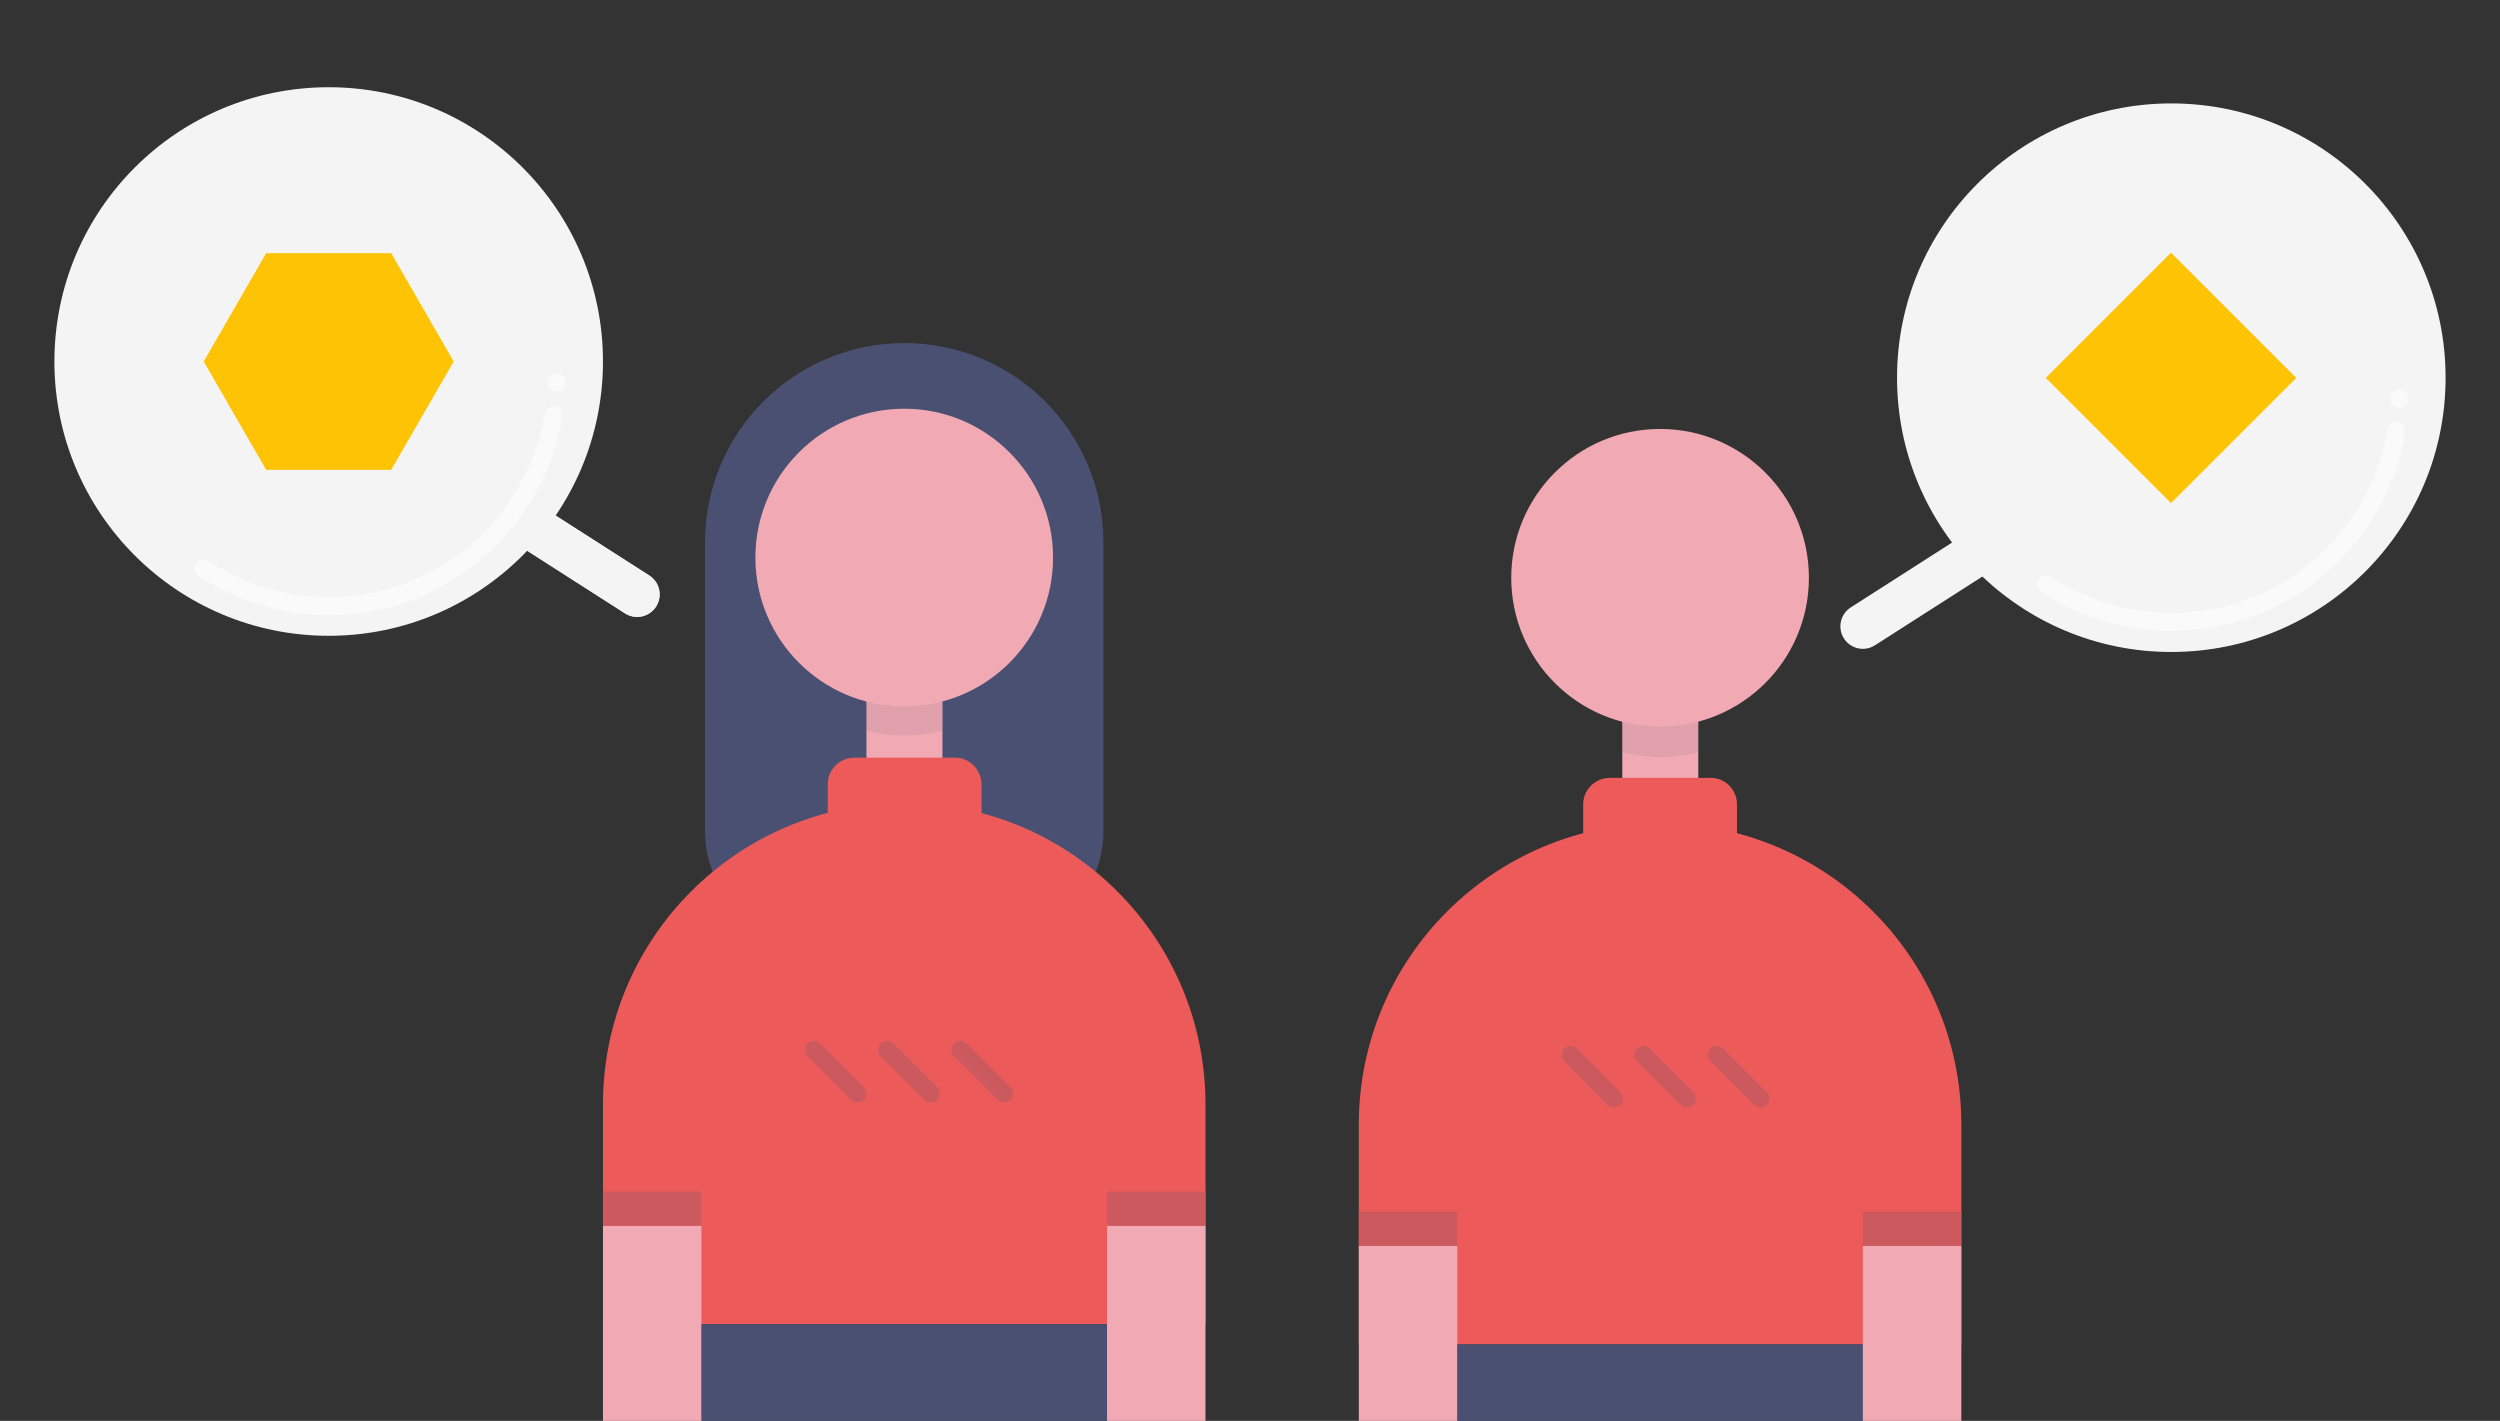 <?xml version="1.0" encoding="utf-8"?>
<!-- Generator: Adobe Illustrator 21.1.0, SVG Export Plug-In . SVG Version: 6.00 Build 0)  -->
<svg version="1.1" id="Layer_1" xmlns="http://www.w3.org/2000/svg" xmlns:xlink="http://www.w3.org/1999/xlink" x="0px" y="0px"
	 viewBox="0 0 556 316" style="enable-background:new 0 0 556 316;" xml:space="preserve">
<rect x="0" y="0" width="556" height="316" fill="#333333" stroke="none"/>
<style type="text/css">
	.st0{fill:#4A5072;}
	.st1{fill:#F1AAB4;}
	.st2{fill:#EC5B5A;}
	.st3{opacity:0.1;fill:#4A5072;enable-background:new    ;}
	.st4{fill:none;stroke:#F4F4F4;stroke-width:10;stroke-linecap:round;stroke-linejoin:round;stroke-miterlimit:10;}
	.st5{fill:#F4F4F4;}
	
		.st6{opacity:0.5;fill:none;stroke:#FFFFFF;stroke-width:4;stroke-linecap:round;stroke-linejoin:round;stroke-miterlimit:10;enable-background:new    ;}
	
		.st7{opacity:0.2;fill:none;stroke:#4A5072;stroke-width:4;stroke-linecap:round;stroke-linejoin:round;stroke-miterlimit:10;enable-background:new    ;}
	.st8{opacity:0.2;fill:#4A5072;enable-background:new    ;}
	.st9{fill:#FFC306;}
</style>
<g>
	<path class="st0" d="M201.1,76.3L201.1,76.3c-24.4,0-44.3,19.8-44.3,44.3v64.3c0,13.4,10.9,24.3,24.3,24.3h40
		c13.4,0,24.3-10.9,24.3-24.3v-64.3C245.4,96.1,225.6,76.3,201.1,76.3z"/>
	<rect x="192.7" y="111" class="st1" width="16.9" height="71.1"/>
	<path class="st2" d="M212.4,168.5H190c-3.2,0-5.9,2.6-5.9,5.9v13.5c0,3.2,2.6,5.9,5.9,5.9h22.4c3.2,0,5.9-2.6,5.9-5.9v-13.5
		C218.2,171.1,215.6,168.5,212.4,168.5z"/>
	<path class="st3" d="M209.6,162.5v-50.3h-16.9v50.3c2.7,0.7,5.5,1.1,8.5,1.1C204.1,163.6,206.9,163.2,209.6,162.5z"/>
	<path class="st2" d="M201.1,178.6c-37,0-67,30-67,67v48.9h134v-48.9C268.1,208.6,238.1,178.6,201.1,178.6z"/>
	<rect x="156.1" y="294.5" class="st0" width="90.2" height="21.5"/>
	<rect x="360.8" y="115.5" class="st1" width="16.9" height="71.1"/>
	<path class="st2" d="M380.5,173H358c-3.2,0-5.9,2.6-5.9,5.9v13.5c0,3.2,2.6,5.9,5.9,5.9h22.4c3.2,0,5.9-2.6,5.9-5.9v-13.5
		C386.3,175.6,383.7,173,380.5,173z"/>
	<path class="st2" d="M369.2,183.1c-37,0-67,30-67,67V299h134v-48.9C436.2,213.1,406.2,183.1,369.2,183.1z"/>
	<rect x="324.2" y="299" class="st0" width="90.2" height="17"/>
	<line class="st4" x1="489.6" y1="91.1" x2="414.3" y2="139.3"/>
	<g>
		<circle class="st5" cx="482.9" cy="84" r="61"/>
		<path class="st6" d="M532.9,95.8c-3.9,24.1-24.8,42.5-50,42.5c-10.3,0-19.9-3.1-27.9-8.4"/>
		<path class="st6" d="M533.6,88.7C533.6,89,533.6,88.4,533.6,88.7"/>
	</g>
	<g>
		<line class="st7" x1="181" y1="233.5" x2="190.7" y2="243.2"/>
		<line class="st7" x1="197.3" y1="233.5" x2="207" y2="243.2"/>
		<line class="st7" x1="213.6" y1="233.5" x2="223.3" y2="243.2"/>
	</g>
	<g>
		<line class="st7" x1="349.3" y1="234.6" x2="358.9" y2="244.3"/>
		<line class="st7" x1="365.5" y1="234.6" x2="375.2" y2="244.3"/>
		<line class="st7" x1="381.8" y1="234.6" x2="391.5" y2="244.3"/>
	</g>
	<rect x="302.2" y="277.1" class="st1" width="21.9" height="38.9"/>
	<rect x="414.3" y="277.1" class="st1" width="21.9" height="38.9"/>
	<rect x="134.1" y="272.6" class="st1" width="21.9" height="43.4"/>
	<rect x="246.2" y="272.6" class="st1" width="21.9" height="43.4"/>
	<circle class="st1" cx="201.1" cy="124" r="33.1"/>
	<path class="st3" d="M377.7,167.3V117h-16.9v50.3c2.7,0.7,5.5,1.1,8.5,1.1C372.2,168.4,375,168,377.7,167.3z"/>
	<circle class="st1" cx="369.2" cy="128.5" r="33.1"/>
	<g>
		<rect x="134.1" y="265" class="st2" width="21.9" height="7.6"/>
		<rect x="134.1" y="265" class="st8" width="21.9" height="7.6"/>
	</g>
	<g>
		<rect x="246.2" y="265" class="st2" width="21.9" height="7.6"/>
		<rect x="246.2" y="265" class="st8" width="21.9" height="7.6"/>
	</g>
	<g>
		<rect x="302.2" y="269.5" class="st2" width="21.9" height="7.6"/>
		<rect x="302.2" y="269.5" class="st8" width="21.9" height="7.6"/>
	</g>
	<g>
		<rect x="414.3" y="269.5" class="st2" width="21.9" height="7.6"/>
		<rect x="414.3" y="269.5" class="st8" width="21.9" height="7.6"/>
	</g>
	<g>
		<line class="st4" x1="66.4" y1="84" x2="141.7" y2="132.2"/>
		<line class="st4" x1="66.4" y1="84" x2="141.7" y2="132.2"/>
		<g>
			<circle class="st5" cx="73.1" cy="80.4" r="61"/>
			<path class="st6" d="M123.1,92.3c-3.9,24.1-24.8,42.5-50,42.5c-10.3,0-19.9-3.1-27.9-8.4"/>
			<path class="st6" d="M123.8,85.1C123.8,85.4,123.8,84.8,123.8,85.1"/>
		</g>
		<polygon class="st9" points="87,56.3 59.2,56.3 45.3,80.4 59.2,104.5 87,104.5 100.9,80.4 		"/>
	</g>
	
		<rect x="463.2" y="64.3" transform="matrix(0.707 -0.707 0.707 0.707 82.036 366.062)" class="st9" width="39.4" height="39.4"/>
</g>
</svg>
